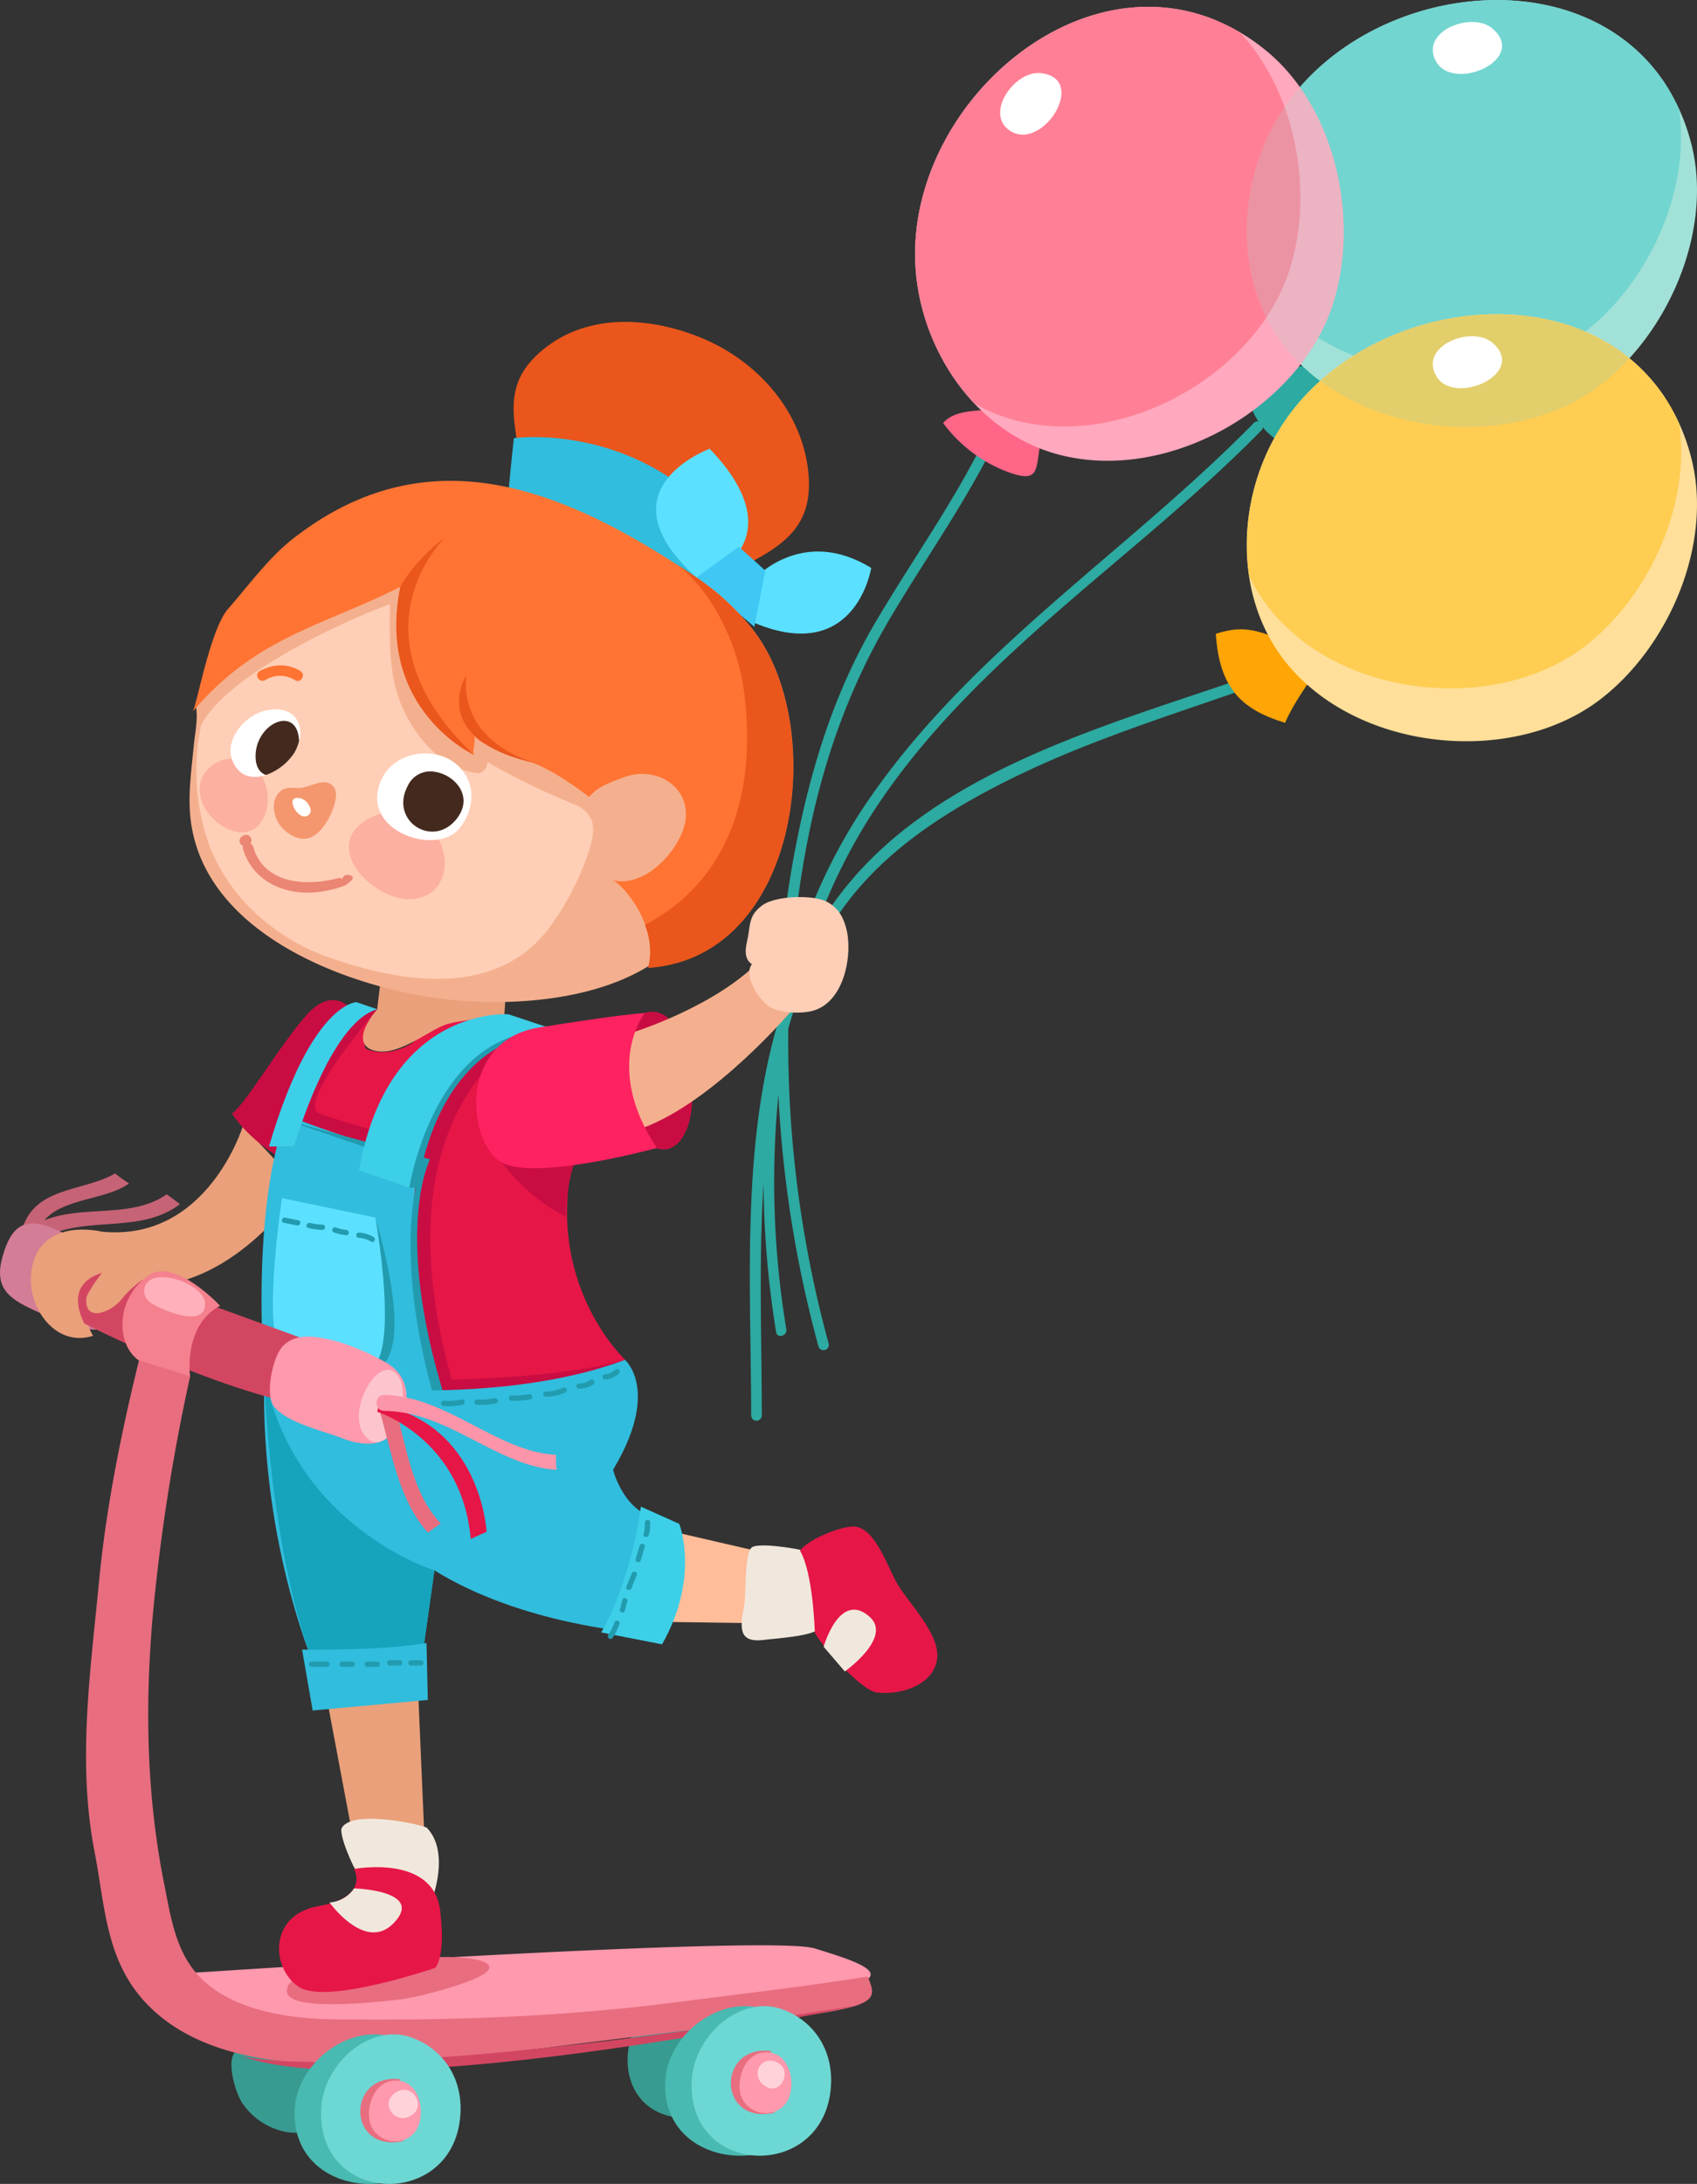 <svg xmlns="http://www.w3.org/2000/svg" viewBox="0 0 427.4 549.79"><rect x="0" y="0" width="427.4" height="549.79" fill="#333333" stroke="none"/><defs><style>.cls-1{fill:#2daaa1}.cls-3{fill:#ea561c}.cls-4{fill:#eaa07a}.cls-5{fill:#c66376}.cls-7{fill:#ff99ad}.cls-8{fill:#c90d42}.cls-9{fill:#e86d7f}.cls-10{fill:#e61647}.cls-11{fill:#31bddd}.cls-12{fill:#5ce0ff}.cls-14{fill:#f4b08e}.cls-15{fill:#ffceb6}.cls-16{fill:#f98282;opacity:.4}.cls-17{fill:#ff7433}.cls-18{fill:#fff}.cls-19{fill:#44291e}.cls-22{fill:#229baf}.cls-23{fill:#3dcfe8}.cls-27{fill:#d34662}.cls-29{fill:#389b91}.cls-31{fill:#49bab1}.cls-32{fill:#6dd7d3}.cls-33{fill:#ffd2da}.cls-36{fill:#f1e8dd}</style></defs><g id="Слой_2" data-name="Слой 2"><g id="Слой_1-2" data-name="Слой 1"><path class="cls-1" d="M319.94 168.36c-40.48 14.53-92.9 26.3-115.11 67.22l-.25.49a144 144 0 0 1 15.54-32c25.27-38.61 65.72-63.24 97.57-95.72 1.2-1.23-.68-3.12-1.89-1.89-32.62 33.27-73.22 58.43-99.12 98a141.35 141.35 0 0 0-17.51 39.16 265.72 265.72 0 0 1 4.07-31.22c3.86-20.13 10.33-38.76 20.75-56.43 9.42-16 20.38-31 28.13-47.89.71-1.55-1.58-2.91-2.3-1.35-8.06 17.57-19.47 33.2-29.26 49.8-10.58 17.93-16.45 37.19-20.35 57.57a255.36 255.36 0 0 0-4.44 43.9c-9.1 31.33-6.62 66.64-6.58 98.32a1.33 1.33 0 0 0 2.67 0c0-19-.8-38.81.44-58.34a244.43 244.43 0 0 0 3.17 37.36c.27 1.69 2.84 1 2.57-.71a226.58 226.58 0 0 1-2-59 296.21 296.21 0 0 0 10.09 63.3 1.33 1.33 0 0 0 2.57-.71 287.25 287.25 0 0 1-10.16-79.31 120.87 120.87 0 0 1 7.81-20.41c10-20.2 28.52-32.66 48.2-42.4 21.15-10.47 44-17.16 66.1-25.11 1.61-.64.92-3.22-.71-2.63Z"/><path d="M306.21 159.57c.9 13.82 6.61 19.09 17.44 22.4 2.67-6.18 7.13-11.37 10-16.77l-11.56-4.45c-6.16-2.25-9.43-3.29-15.88-1.18Z" style="fill:#ffa506"/><path class="cls-3" d="M176.51 85c-13.42-5.46-29.54-6.3-40.89 4-13.49 12.2.18 25.17-7.31 37.11l45.33 30.22c0 1.3.41-1.17.67-1.78 6.41-15.14 31-12.33 29.36-34.68-1.19-16.03-12.88-29.07-27.16-34.87Z"/><path class="cls-1" d="M331.85 90.54c-4.35 3.14-12 1.62-17.64 1.91-3.71 22 28.67 32.23 25.64 1.64Z"/><path class="cls-4" d="m82.53 428.72 7.1 37.78 17.34-2.22-1.78-41.33-22.66 5.77z"/><path class="cls-5" d="M11.2 307.19c4.56-5.5 15.63-5.18 21.18-9.18l.12-.1a29.61 29.61 0 0 1-3.5-2.51c-7.8 4.53-19.57 3.32-23.15 13.24a1.65 1.65 0 0 0 .3 1.77c-.84 1.67.87 4.05 2.64 2.71 10.6-8.08 25.73-1.72 36.54-10-1.11-.83-2.22-1.65-3.36-2.45-8.82 6.18-20.97 2.58-30.77 6.52Z"/><path class="cls-5" d="M6.4 311.69c-2.48.68-1.43 4.54 1.06 3.86 11.65-3.2 22.57 4.65 34.33 1.56-.6-1.22-1.19-2.46-1.77-3.69-11.31 2.5-22.14-4.89-33.62-1.73Z"/><path d="M.65 316.28c-2.14 7.61 1.18 10.45 7.66 13.43 5 2.28 14.22 6.7 19.55 4.34l2.22-15.55c-5.79-2.85-10.56-6.68-16.55-9.22-7.14-3.04-10.69-.8-12.88 7Z" style="fill:#d37d96"/><path class="cls-4" d="M25.65 310.06s-16-4-17.78 10.22c-1.1 8.81 6.08 19.06 15.57 16-2.81-4.69-2.31-10.71 2.65-13.74 2.54-1.55 11.11.89 13.78.89S59 322.06 75.86 299L61.2 283.4s-8.89 29.33-35.55 26.66Z"/><path class="cls-7" d="M205.18 490.5c-11.55-3.56-157.77 6.22-157.77 6.22A22.43 22.43 0 0 0 55 509.61c6.67 5.78 127.55-4.44 151.1-8s10.63-7.55-.92-11.11Z"/><path class="cls-8" d="M162.41 255c-13.33 7-1.33 30.66-1.33 30.66 7 9 15.67 1 12.67-16.66s-11.34-14-11.34-14Z"/><path class="cls-9" d="m106.08 493.16-20.44 4.44c-2.08-1.19-13.12-1.56-13.39 3.51-.32 5.8 25.28 2.58 28.21 2.27 4.37-.47 12.94-2.85 17.47-4.57 14.81-5.65-5.32-7.06-11.85-5.65Z"/><path class="cls-8" d="M77.42 255.29c-6.67 7.33-16 23.33-19 25 0 0 3.67 6.33 13 11.67l17.33-37.66s-4.66-6.3-11.33.99Z"/><path class="cls-10" d="M143.75 294.62s10.33-31.66-2.66-35L127 255.85s-14.22-1.56-23.22 6.78c0 0-6 4-11.67 1.33 0 0-1.89-3.44 2.89-9.89 0 0-11.22-1.44-22.22 32.55 0 0-8 58.33 3 71 0 0 68.66-2.66 81.66-15.33-.03 0-19.03-17.67-13.69-47.67Z"/><path class="cls-4" d="M95 254.07s-7.11 8-1.33 10.22 13.73-4.48 18.22-6.22c3.56-1.39 15.11-2.22 15.11-2.22l.44-6.67-31.55-2.67Z"/><path class="cls-11" d="M129.42 110.3c-.67 6-1.34 13.33-1.34 13.33l52 26 8.67-8c-22-36.63-59.33-31.33-59.33-31.33Z"/><path class="cls-12" d="m175.4 145.37 8-3.73s14-9.33-4.66-28.67c.01.03-28.02 10.13-3.34 32.4ZM190.09 145.64l-2.67 10c27.91 13.49 32-12.66 32-12.66-17.34-10.67-29.33 2.66-29.33 2.66Z"/><path style="fill:#3fc8f4" d="M175.4 145.37 190 157.8l2.75-14.16-6.66-6-10.69 7.73z"/><path class="cls-14" d="M172.66 167.22c-3.17-3.53-5.95-7.27-9.89-10-5.16-3.58-11.47-6.17-17-9.26-18-10-39.81-18-59.36-8-2.54 1.3-15 6.33-14.32 10l-20.94 22.71a1.19 1.19 0 0 1-.15 1.53 1.45 1.45 0 0 1-.13.41 15.85 15.85 0 0 1-1.69 2.55c.9 3-.09 7.56-.33 10.1-.49 5.14-1.21 10.28-1.09 15.45.69 30 35.66 44.48 60.71 48.33a108 108 0 0 0 24.14.93c15.89-1.2 32.86-6 42.52-19.67 6.77-9.55 11.58-21.89 11.29-33.74a51.29 51.29 0 0 0-3.25-17c-2.17-5.83-6.42-9.8-10.51-14.34Z"/><path class="cls-15" d="M144.44 202.4a175.81 175.81 0 0 1-21.69-10.56s0 .08 0 .12c0 1.31-1.23 2.86-2.67 2.67-8.48-1.11-15-8.46-18.45-15.92-4-8.57-3.41-17.53-3.44-26.63-19.11 7.22-42.78 20.22-47.58 30.66a55.8 55.8 0 0 0 1.55 28.45c4.59 14 16.78 24.9 30.31 29.7 19.67 7 43.81 10.36 56.79-8.61a69.8 69.8 0 0 0 9.27-18.66c1-3.33 1.26-6 0-8.08a8.24 8.24 0 0 0-4.09-3.14Z"/><path class="cls-16" d="M50.43 200.23C51.76 208 64 214.45 67 204.26a11.1 11.1 0 0 0-2.54-10.75c-5.46-5.51-15.39-1.29-14.03 6.72Z"/><path class="cls-17" d="M175.4 145.37c-31.8-21.37-66.64-37.1-101.64-9.73-6.12 4.79-11.21 11.81-16.33 17.66-4.41 5-7.79 23.75-8.85 25.78 16-18.8 32.54-21.4 52.25-31.34-3.46 17.26 2.89 33.56 18.46 42.26-.21-1.48.47-3.5.27-5 .35 2.5 12.45 6.09 14.66 7 5.37 2.27 9.6 5.24 14.21 8.64 1.89-2.59 5.74-3.83 8.65-4.94 8.94-3.4 18.62 3.59 14.82 13.58-2.46 6.45-10.16 14.25-17.81 12.27 2.58.67 12 11.67 9.21 22 38.16-2.55 45.23-60 26.71-84.54a60.69 60.69 0 0 0-14.61-13.64ZM48.57 179.08l-.16.19s.1-.07.16-.19Z"/><path class="cls-18" d="M66.43 179c-5.11 1.39-10 7.5-7.86 12.57 3.18 7.59 12.39 3 15.5-2 3.72-5.9.74-12.81-7.64-10.57Z"/><path class="cls-19" d="M71.73 181.48c-3.06-.17-7 3.3-7.34 8.21-.21 3.2 1 4.87 2.59 5.41a14.18 14.18 0 0 0 7.08-5.49 10.31 10.31 0 0 0 1.26-3.07c-.13-3.44-1.69-4.95-3.59-5.06Z"/><path class="cls-16" d="M107.29 207.52a14.59 14.59 0 0 0-7.49-3.1c-4.1-.41-10.62 2.56-11.71 7.07-1.78 7.33 8.22 14.89 14.84 14.87 8.69 0 11.22-8.75 7.29-15.51a12.15 12.15 0 0 0-2.93-3.33Z"/><path class="cls-18" d="M95.07 199.7c-1.32 10.15 14.43 15.18 20.24 9.28a13 13 0 0 0 3.42-8.58 9.37 9.37 0 0 0-.34-2.63c-3.34-11.67-21.7-10.47-23.32 1.93Z"/><path class="cls-19" d="M109.43 194.28a6.26 6.26 0 0 0-6.76 3.61c-4.58 8.73 6.21 15.69 12.18 8.44 4.74-5.76-.31-11.33-5.42-12.05Z"/><path d="M83.32 197.42c-2-1.34-5.06.55-7.23.87-1.83.27-3.69-.44-5.26.74-3.23 2.44-1.76 7.82.83 10 4.57 3.87 8.56 2.42 11.62-4 .77-1.61 2-5.05.89-6.75a3.05 3.05 0 0 0-.85-.86Z" style="fill:#f4976e"/><path d="M87.59 220.25a1.23 1.23 0 0 0-1.37 1.06 1.08 1.08 0 0 0-1.07-.24c-8 2.11-18.61 1.53-21.37-7.84a1.36 1.36 0 0 0-.65-.82 1.33 1.33 0 0 0 .16-.54 1.57 1.57 0 0 0-.31-1.23 1.37 1.37 0 0 0-1.59-.36 2.28 2.28 0 0 0-.6.4 1.31 1.31 0 0 0 .41 2.24 1.1 1.1 0 0 0 0 .77c1.69 5.78 6.36 9.46 12.15 10.62a21.35 21.35 0 0 0 8 .07 25.64 25.64 0 0 0 5.63-1.51c.43-.3 3.62-2.33.61-2.62Z" style="fill:#ea8673"/><path class="cls-18" d="M75.81 201c-4.36-1.13-1.07 5.18 1.23 4.49a1.46 1.46 0 0 0 1.19-1.7 3.8 3.8 0 0 0-2.42-2.79Z"/><path class="cls-3" d="M175.4 145.37q-2.91-2-5.87-3.84c8.56 5.44 16.22 19.42 17.89 32.77 5.49 44.08-21.37 56.43-25 58.53a17.81 17.81 0 0 1 .82 10.84c38.16-2.55 45.23-60 26.71-84.54a60.69 60.69 0 0 0-14.55-13.76Z"/><path class="cls-8" d="M135.75 258.63c-18.66-3.33-33.67 28-33.67 28s-15.67-4-21.66-6.33S95 254.07 95 254.07c-10.78.11-23.22 30.55-23.22 30.55l15.33 70 40 6 30.33-18.33c-15.67 4.67-43.66 5-43.66 5-20.03-71.29 21.97-88.66 21.97-88.66Z"/><path class="cls-3" d="M112.09 135.3c-8.33 6.33-11.27 12.45-11.27 12.45-6.26 30.77 18.47 42.25 18.47 42.25-32.2-30.7-7.2-54.7-7.2-54.7ZM135.68 192.28h.08Z"/><path class="cls-3" d="M117.42 170s-10.31 16.3 18.25 22.32c-1.28-.32-19.86-4.98-18.25-22.32Z"/><path class="cls-11" d="M106.08 292.29s-25.78-8-33.77-11.56c0 0-8.89 17.78-5.78 66.22a99.4 99.4 0 0 0 42.66 3.11s-9.33-38.66-3.11-57.77Z"/><path class="cls-22" d="m108.31 291.85-36-9.78 2 .68 31.79 10.88c-7.56 23.55 3.11 57.78 3.11 57.77h2.67c-12.88-41.78-3.57-59.55-3.57-59.55Z"/><path class="cls-12" d="M71 301.62s-4.45 30.22-.89 36.44 24.39 9.61 26.22 4.89c4.22-10.89-1.78-36.44-1.78-36.44Z"/><path class="cls-22" d="M91.42 345.18s15.55 4.44 3.11-38.66c0-.01 7.11 39.1-3.11 38.66ZM75.15 307.2l-3.33-.67c-.84-.17-1.2 1.12-.35 1.29l3.33.67c.84.16 1.2-1.12.35-1.29ZM81.2 308.29a17.45 17.45 0 0 1-3.16-.42c-.84-.17-1.2 1.12-.35 1.29a19.56 19.56 0 0 0 3.51.47.67.67 0 0 0 0-1.34ZM87.2 309.62a12.6 12.6 0 0 1-2.71-.64.67.67 0 0 0-.35 1.29 14.08 14.08 0 0 0 3.07.69c.85.04.84-1.31-.01-1.34Z"/><path class="cls-22" d="M94.2 311.49a7.91 7.91 0 0 0-3.89-1.2.67.67 0 0 0 0 1.33 6.5 6.5 0 0 1 3.22 1 .67.67 0 0 0 .67-1.13Z"/><path class="cls-23" d="m90.42 294.62 12.66 4.38s7.67-40 38-39.33l-13-4.33S97.75 253 90.42 294.62Z"/><path style="fill:#ffbd99" d="m166.07 408.28 30.67.45 1.78-16.44-28.89-6.67-3.56 22.66z"/><path class="cls-22" d="M103.08 299h2c6.92-39.94 32.82-39.52 35.73-39.35-31.09-2.77-37.73 39.35-37.73 39.35ZM140.81 259.61h.27Z"/><path class="cls-23" d="M67.75 288.62h6.33s8.79-31.11 20.92-34.55l-5.22-1.78s-11.36 0-22.03 36.33Z"/><path class="cls-11" d="M154.41 370c12-20 3-27.66 3-27.66-37.66 14-90.88 4.66-90.88 4.66-.89 43 13.55 74.66 13.55 74.66l26-2.66 3.33-23.67c22 13.67 51 15.67 51 15.67 7.33-12.33 5.67-28.66 5.67-28.66-9-1.34-11.67-12.34-11.67-12.34Z"/><path d="M66.42 345s1.33 47.66 13.66 76.66l26-2.66 3.33-23.67S73.42 384.28 66.42 345Z" style="fill:#15a4bc"/><path class="cls-23" d="M161.41 379.29c-3 20.66-10 31.66-10 31.66l15.33 3c9.67-17 4.33-30.33 4.33-30.33Z"/><path class="cls-8" d="M142.41 306.29s.33-8.67 2.33-13.67h-18.32a47.23 47.23 0 0 0 15.99 13.67Z"/><path class="cls-14" d="M189.08 244c-12 10.67-31 16.33-31 16.33-6.67 9.67 3.67 23.67 3.67 23.67 18.33-6.66 38-30 38-30-3.67-1-10.67-10-10.67-10Z"/><path class="cls-11" d="m76.08 415.28 2.67 15.33 29-2.66-.33-14.33c-11.34 1.99-31.34 1.66-31.34 1.66Z"/><path d="M162.41 255s-6 .33-26.66 3.67-18 29.33-9.33 34 39-3.67 39-3.67c-13.67-20.71-3.01-34-3.01-34Z" style="fill:#ff2261"/><path class="cls-15" d="M212.14 231a8.71 8.71 0 0 0-4.07-4.08c-3.6-1.72-12.89-1.4-16.09 1-3 2.25-3 4.05-3.5 7.35-.33 2.25-1.72 5.67.9 7.48-2.15 2.7 1.45 8.36 3.93 10.35s8.68 2.25 11.77 1.25c7.11-2.29 9.29-12.38 8.41-18.75a14.83 14.83 0 0 0-1.35-4.6Z"/><path class="cls-27" d="M21.2 333.17s27.55 14.22 52 20c0 0 .89-14.67 4.89-15.55L29.2 319.84s-14.2.45-8 13.33Z"/><path class="cls-17" d="M75.65 168.93c-3.3-2-6.88-1.8-10.23 0-1.51.81-.17 3.11 1.35 2.3a7.08 7.08 0 0 1 7.54 0c1.46.9 2.8-1.4 1.34-2.3Z"/><path d="M37.2 321.17c-8.17 6-8 17.33-2.22 21.33s9.78 4.89 12.89 4c0 0-1.78-12.89 7.55-17.78 0 .01-11.55-12.43-18.22-7.55Z" style="fill:#f5818e"/><path class="cls-29" d="M60.74 515.83c-4.67.54-1.54 10.72.11 13.33a17.13 17.13 0 0 0 11.42 7.58c11.4 1.78 23.1-9.83 20.91-20.46Z"/><path d="M42 321.58c-2.77-.3-5.18.42-5.64 2.8-.6 3.1 2.69 4.32 4.8 5.23 2.63 1.14 10.4 4 10.5-1.31.09-3.17-5.23-6.24-9.66-6.72Z" style="fill:#ffb0bb"/><path class="cls-29" d="m183.4 506.5-23.56 4c-4.24 9.42-1.06 21.57 11.56 22.67 6.08.53 10.68-2.45 12.79-8.34a29.19 29.19 0 0 0 1.43-12.43c-.17-1.75-.92-7.07-2.22-5.9Z"/><path class="cls-9" d="M170 504.09c-28.69 3.7-57.27 4.63-86.09 4.26-11.65-.15-26.92-2.4-34.78-12-5.06-6.15-6.2-14.21-7.72-21.77-4.43-22.06-4.91-44-3.06-66.47a490.36 490.36 0 0 1 9.54-61.64l-12.89-4c-4.39 17.89-8.21 36.7-10 55.05-2.15 22.72-5.61 45.95-1.19 68.62 2.68 13.77 2.77 27.41 13.09 38.25 11.14 11.7 28.43 14.7 43.88 15.17 10.09.31 20.13-.58 30.18-1.35 9.34-.71 18.67-1.69 28-2.86 80.88-10.22 83.55-8.44 79.55-17.77-16.12 2.59-32.34 4.42-48.51 6.51Z"/><path class="cls-27" d="M60.74 517.6c36 12.89 156-12.88 156-12.88-130.22 20.89-156 12.88-156 12.88Z"/><path class="cls-31" d="M98.13 512.6c-10.89-2.76-23.54 7.08-23.93 18.73-.79 23.4 34.79 24.74 38.4 3 1.9-11.53-5.6-19.48-14.47-21.73Z"/><path class="cls-32" d="M102.6 512.6c-9.89-2.76-21.38 7.08-21.73 18.73-.72 23.4 31.6 24.74 34.87 3 1.73-11.53-5.09-19.48-13.14-21.73Z"/><path class="cls-9" d="m101.63 539-.89-15.56c-13.64-1.56-13.33 18.66.89 15.56Z"/><path class="cls-7" d="M99.49 523.77c-5.53.12-7.48 7.23-6.2 10.94 1.66 4.82 8.5 6.07 11.49 1.6 2.47-3.69 1.34-12.69-5.29-12.54Z"/><path class="cls-33" d="M104.81 528.07c-2.46-4.62-9.3-.11-6.09 3.81 2.61 3.19 8 .13 6.16-3.66Z"/><path class="cls-31" d="M191.46 505.49c-10.89-2.76-23.54 7.08-23.93 18.73-.79 23.4 34.79 24.74 38.4 3 1.9-11.53-5.61-19.48-14.47-21.73Z"/><path class="cls-32" d="M195.93 505.49c-9.89-2.76-21.38 7.08-21.74 18.73-.72 23.4 31.59 24.74 34.87 3 1.73-11.53-5.06-19.48-13.13-21.73Z"/><path class="cls-9" d="m195 531.88-.89-15.56c-13.68-1.54-13.37 18.68.89 15.56Z"/><path class="cls-7" d="M192.82 516.66c-5.53.12-7.48 7.23-6.2 10.94 1.66 4.83 8.51 6.08 11.49 1.61 2.47-3.7 1.34-12.69-5.29-12.55Z"/><path class="cls-33" d="M195 518.93c-3.75-1.07-5.64 3.45-2.84 5.83 4.44 3.8 8.16-4.3 2.84-5.83Z"/><path class="cls-7" d="M97.84 343.36a62.73 62.73 0 0 0-12.52-5.54c-5.16-1.37-10.7-2.56-14.17 1.16-2.44 2.62-4.43 11.94-2.21 15 3 4.13 13 6.4 17.16 8.05 5.31 2.1 10.33 2 12.84-1.37 4.39-5.9 5.12-13.08-1.1-17.3Z"/><path d="M100.28 346.46c-4.7-6.87-14.23 10.1-7.65 15.72 5.46 4.66 10.94-9.86 8-15.19l-.35-.53Z" style="fill:#fcc5ce"/><path class="cls-9" d="M95.71 355.48c2.94 10.19 4.77 22.29 12.06 30.34l3.22-2.31c-7.16-7.45-8.68-19.58-11.43-29.1-.71-2.46-4.56-1.41-3.85 1.07Z"/><path class="cls-10" d="M95.41 353.62 95 355.4s21.33 6.67 23.55 32l4-1.78s-1.36-27.11-27.14-32Z"/><path d="M140 366.24c-14.77-.74-27.7-14.9-43.24-15.06-2.58 0-2.58 4 0 4 16.3.16 28.31 13.9 43.38 14.84v-.35c-.07-.52-.08-2-.14-3.43Z" style="fill:#fc95a9"/><path class="cls-4" d="M28.31 318.06c-1.36 0-6.44 7.43-6.56 8.66-.61 6.54 6.48 3.48 8.9.33s5.11-4.57 7.84-7.1c-3.17-2.24-6.41-1.89-10.18-1.89Z"/><path class="cls-36" d="M86.12 460.09c-1 1.6 3.2 10.76 3.58 10.78 4.28.22 7.57 2.75 11.51 4.4 3.7 1.55 5.91 7.92 7.53 3.23 1.94-5.63 3.26-13.63-1.22-18.36-.61-.64-18.52-4.75-21.4-.05ZM189.27 389.61c-1.81 1.68-1.33 12-1.85 14.67-1 5.17-1.66 9.42 5 8.55 2.77-.36 13.36-.95 14.12-3.22l-3.54-19.1c-2.13-.66-12.2-2.31-13.73-.9Z"/><path class="cls-10" d="M89.19 470.5s4 7.11-8.89 9.33-12 16-4.89 20.44 34.22-4.89 34.22-4.89c2.67-3.56 1.33-13.33 1.33-13.33-.88-15.55-21.77-11.55-21.77-11.55Z"/><path class="cls-36" d="M89.19 475.39a8.18 8.18 0 0 1-6.19 3.55s8.89 12.45 16 5.33c8.33-8.36-9.81-8.88-9.81-8.88Z"/><path class="cls-10" d="M215 384.29c-3.16-.06-11.35 3.1-13.52 6.08 3.33 5.52 3.74 20.57 3.74 20.58.69 2.06 11.33 14.59 15.65 15.13 5.63.7 13.84-1.63 15.08-8s-7.06-14.38-10-19.43c-2.47-4.31-5.61-14.25-10.95-14.36Z"/><path class="cls-36" d="M219 407c-7.56-6.67-11.56 7.56-11.56 7.56l5.33 6.22s12.12-8.59 6.23-13.78Z"/><path class="cls-22" d="M116.24 352.31a15.93 15.93 0 0 1-4.49.31.67.67 0 0 0 0 1.34 17.21 17.21 0 0 0 4.84-.36.67.67 0 0 0-.35-1.29ZM124.57 352a20.05 20.05 0 0 1-4.49.31.67.67 0 0 0 0 1.33 21.65 21.65 0 0 0 4.84-.36c.84-.21.49-1.49-.35-1.28ZM133.24 351a24 24 0 0 1-4.49.31.67.67 0 0 0 0 1.33 25.84 25.84 0 0 0 4.84-.36c.84-.18.49-1.46-.35-1.28ZM141.74 349.38a10.34 10.34 0 0 1-4.33.91.67.67 0 0 0 0 1.33 11.88 11.88 0 0 0 5-1.09c.78-.37.1-1.53-.67-1.15ZM148.74 347.38a5.46 5.46 0 0 1-3 .91.67.67 0 0 0 0 1.33 6.76 6.76 0 0 0 3.67-1.09c.72-.46.06-1.62-.67-1.15ZM154.94 344.82a4.08 4.08 0 0 1-2.53 1.14c-.86 0-.86 1.37 0 1.33a5.51 5.51 0 0 0 3.47-1.53c.63-.59-.32-1.53-.94-.94ZM82.41 418.28h-4a.67.67 0 0 0 0 1.33h4a.67.67 0 0 0 0-1.33ZM88.75 418.28h-2.67a.67.67 0 0 0 0 1.33h2.67a.67.67 0 0 0 0-1.33ZM95.08 418.28h-2.67a.67.67 0 0 0 0 1.33h2.67a.67.67 0 0 0 0-1.33ZM100.75 417.95h-2.67a.67.67 0 0 0 0 1.33h2.67a.67.67 0 0 0 0-1.33ZM106.08 417.95h-2.67a.67.67 0 0 0 0 1.33h2.67a.67.67 0 0 0 0-1.33ZM162.41 383.29a9.41 9.41 0 0 1-.31 2.82c-.25.82 1 1.17 1.29.35a10.73 10.73 0 0 0 .36-3.18.67.67 0 0 0-1.34.01ZM161.1 389.11c-.36 1.1-.64 2.23-1 3.33-.27.82 1 1.17 1.28.35.36-1.1.64-2.23 1-3.33.27-.82-1.01-1.17-1.28-.35ZM159.1 396.11c-.39 1.13-.94 2.2-1.34 3.33-.28.82 1 1.16 1.29.36.39-1.13.94-2.2 1.34-3.33.28-.82-1.01-1.17-1.29-.36ZM156.83 402.62c-.33.75-.34 1.59-.67 2.33s.8 1.46 1.15.67.34-1.59.67-2.33-.8-1.46-1.15-.67Z"/><path d="M237.53 106.49a36.16 36.16 0 0 0 15 11.82c10.47 4.22 7.85-.55 10-9.11l-12.45-6.2c-4.08.55-9.64.12-12.55 3.49Z" style="fill:#ff6687"/><path class="cls-22" d="M154.77 408.44a14.53 14.53 0 0 1-1.6 3.17c-.47.72.68 1.39 1.15.67a15.83 15.83 0 0 0 1.73-3.49c.28-.79-1.05-1.16-1.28-.35Z"/><path d="M419 20.51C397.34-11.28 343.57-4 322.83 28c-11.43 17.66-12.5 42.94 1.17 59.82 18.17 22.39 57 26 79 9.18 17.65-13.5 29-40.21 22.59-62.17A50.15 50.15 0 0 0 419 20.51Z" style="fill:#a1e1d8"/><path d="M419 20.51C397.34-11.28 343.57-4 322.83 28a55.77 55.77 0 0 0-8.27 37.81 42.87 42.87 0 0 0 5.44 8.67c18.17 22.39 57 26 79 9.18 16.06-12.28 26.86-35.5 23.88-56.11a47.72 47.72 0 0 0-3.88-7.04Z" style="fill:#72d5d0"/><path class="cls-18" d="M376 7.27c-5.18-4.59-18.49.55-14.37 8.12 4.3 7.94 23.15-.32 14.37-8.12Z"/><path d="M318.65 12.56A50.16 50.16 0 0 0 305 4.62C269.07-9 229.14 27.69 230.5 65.84c.75 21 14.35 42.37 35.24 48.35 27.72 7.94 61.61-11.31 70-37.74 6.75-21.18.7-49.55-17.09-63.89Z" style="fill:#ffa8be"/><path d="M305 4.62C269.07-9 229.14 27.69 230.5 65.84a55.77 55.77 0 0 0 14.88 35.72 42.81 42.81 0 0 0 9.45 4c27.72 7.94 61.61-11.31 70-37.74 6.13-19.27 1.67-44.48-12.57-59.67A47.86 47.86 0 0 0 305 4.62Z" style="fill:#ff8096"/><path class="cls-18" d="M262.18 18.41c-6.88-.79-14.84 11-7.13 14.89 8.1 4.03 18.81-13.54 7.13-14.89Z"/><path d="M322.83 28c-11.43 17.66-12.5 42.94 1.17 59.82a46.11 46.11 0 0 0 3.55 3.88 49.37 49.37 0 0 0 8.18-15.25c5.47-17.22 2.5-39.18-8.35-54.51a54.56 54.56 0 0 0-4.55 6.06Z" style="opacity:.2;fill:#a1e1d8"/><path d="M419 99.61c-21.63-31.78-75.4-24.56-96.14 7.49-11.47 17.67-12.54 42.9 1.14 59.82 18.17 22.39 57 26 79 9.18 17.65-13.5 29-40.21 22.59-62.17A50.17 50.17 0 0 0 419 99.61Z" style="fill:#ffdf99"/><path d="M419 99.61c-21.63-31.78-75.4-24.56-96.14 7.49a55.78 55.78 0 0 0-8.27 37.81 43 43 0 0 0 5.46 8.69c18.18 22.39 57 26 79 9.18 16.06-12.28 26.86-35.5 23.88-56.11a47.68 47.68 0 0 0-3.93-7.06Z" style="fill:#ffcd52"/><path d="M332.48 95.88C352.44 110.8 384 111.55 403 97a56.38 56.38 0 0 0 7.34-6.76c-21.23-17.41-56.53-13.49-77.86 5.64Z" style="opacity:.2;fill:#72d5d0"/><path class="cls-18" d="M376 86.38c-5.18-4.59-18.49.55-14.37 8.12 4.3 7.94 23.14-.33 14.37-8.12Z"/></g></g></svg>